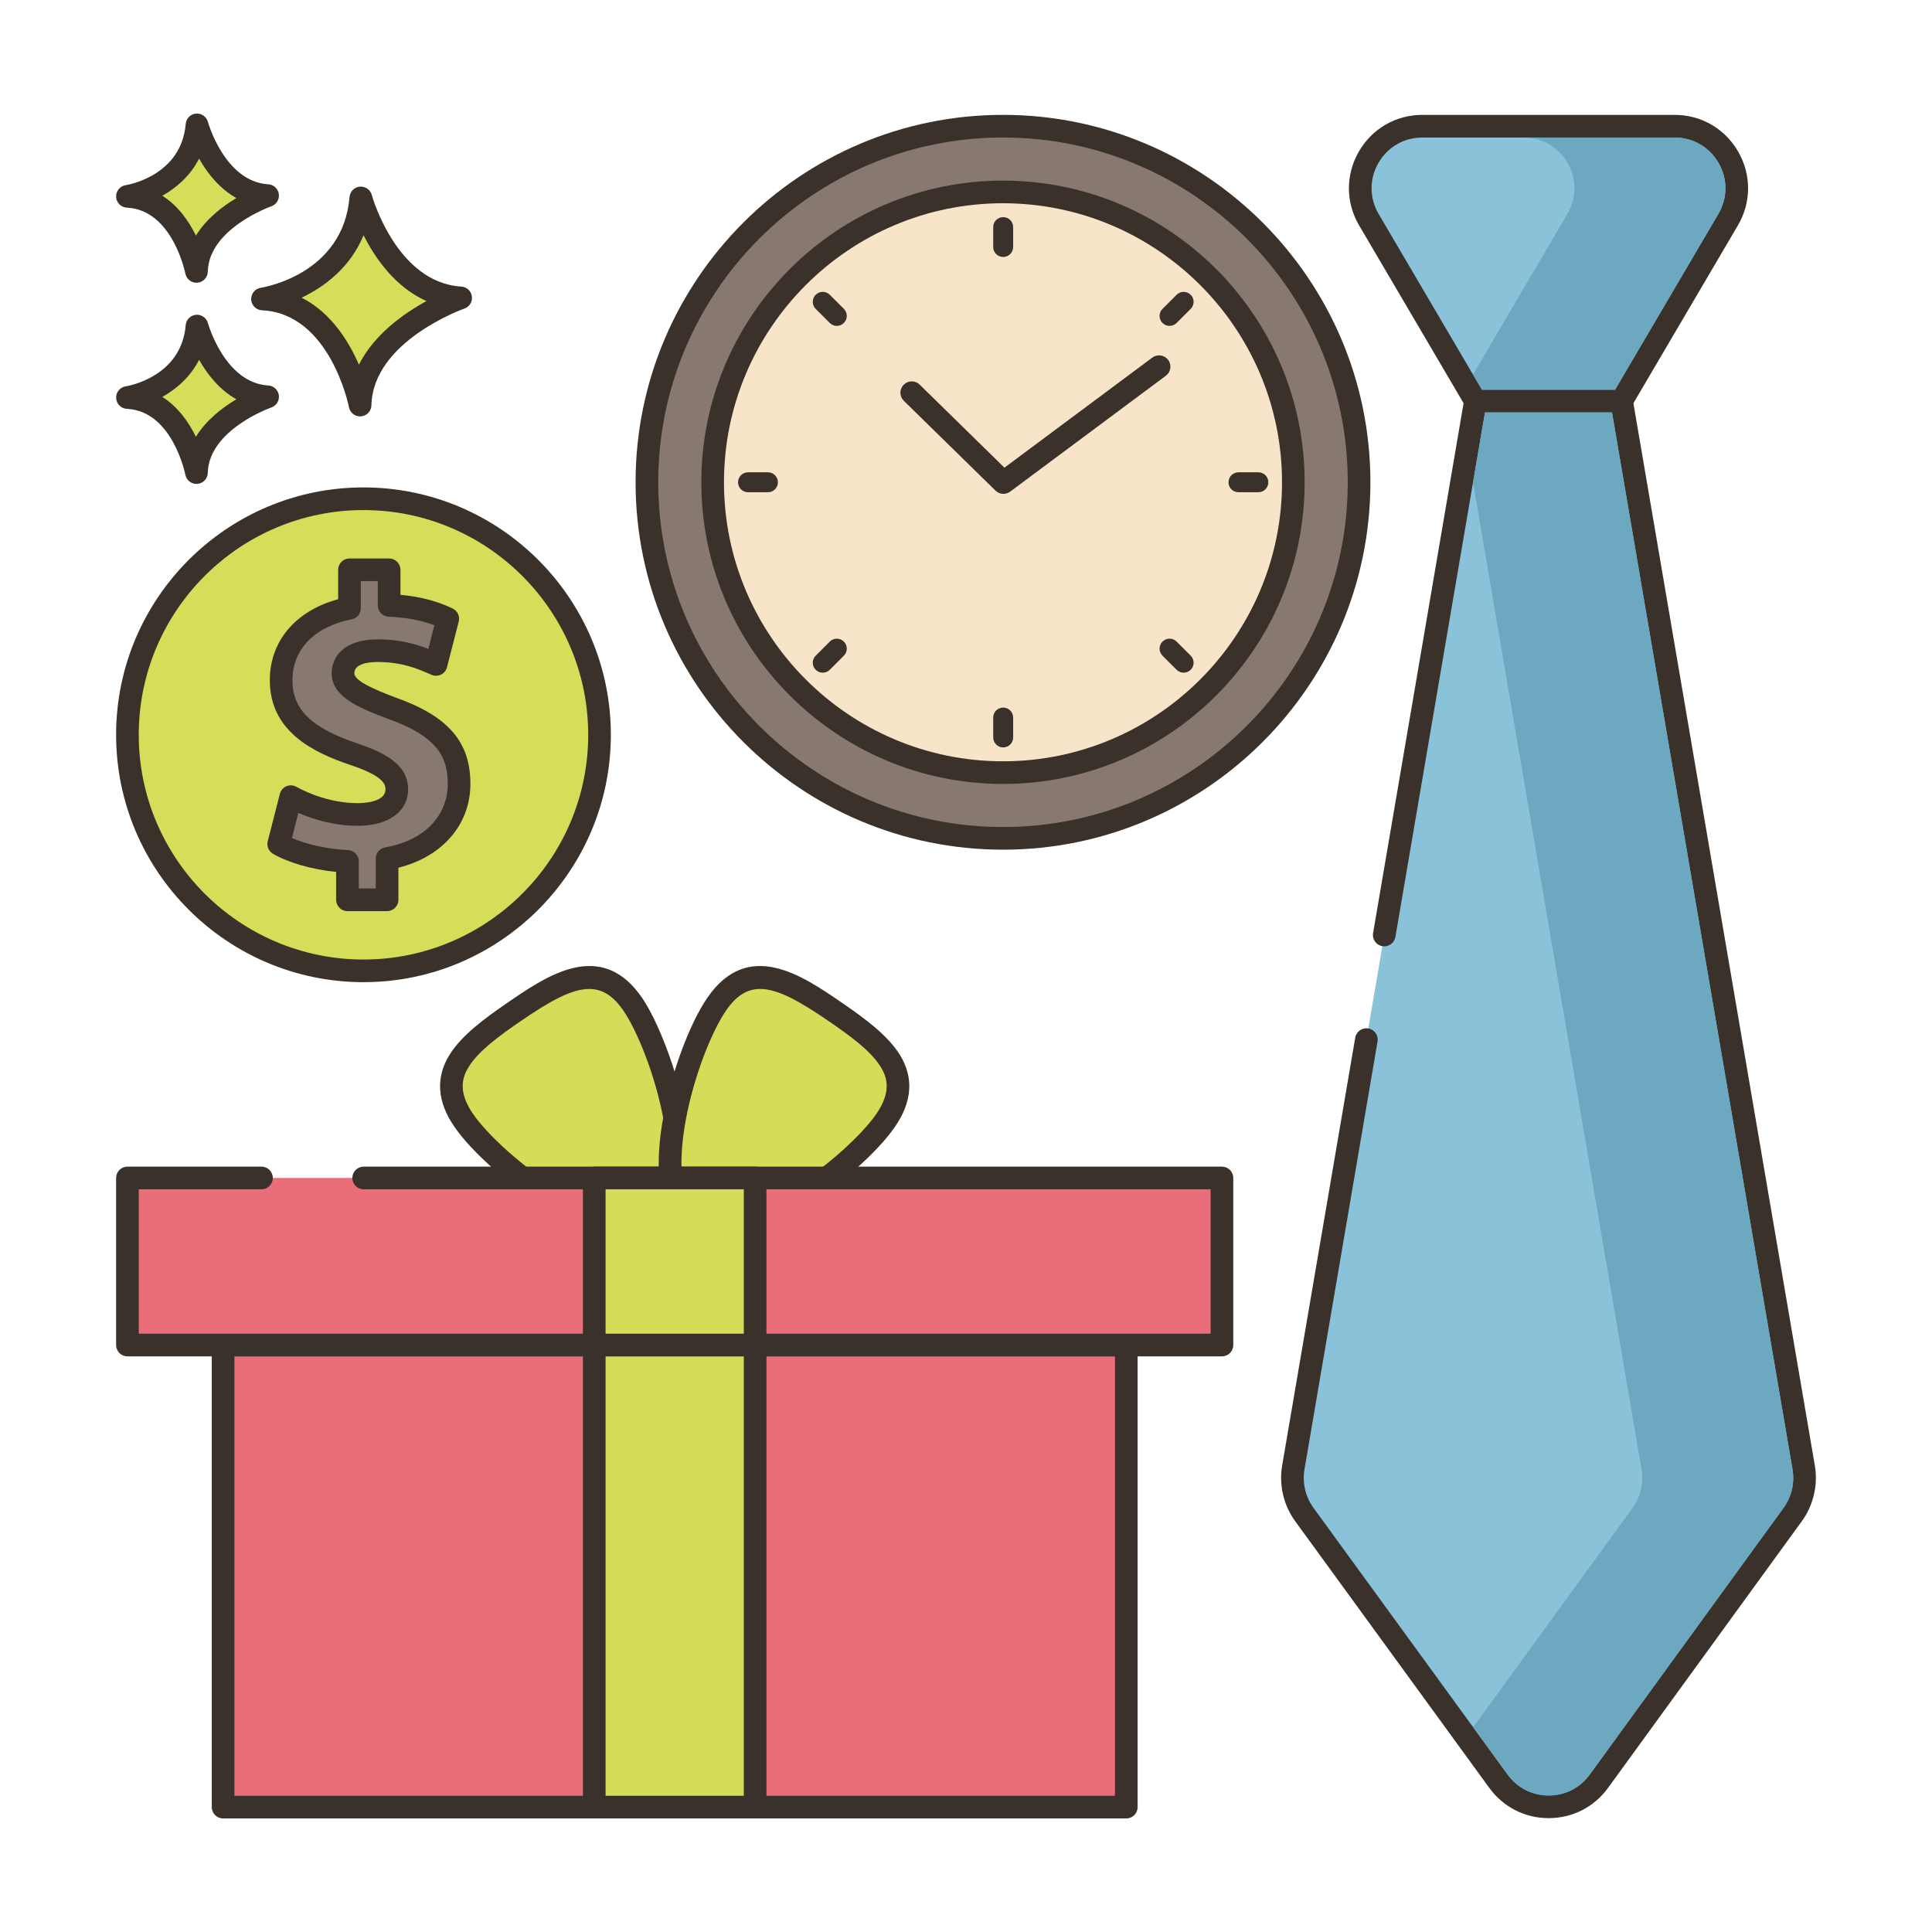 <svg id="Layer_1" enable-background="new 0 0 256 256" height="512" viewBox="0 0 256 256" width="512" xmlns="http://www.w3.org/2000/svg"><path d="m47.812 26.226c-.974 11.564-13.031 13.389-13.031 13.389 10.352.487 12.932 14.059 12.932 14.059.221-9.677 13.328-14.202 13.328-14.202-9.819-.587-13.229-13.246-13.229-13.246z" fill="#d5de58"/><path d="m61.131 37.975c-8.61-.515-11.839-12.024-11.87-12.14-.191-.702-.851-1.162-1.584-1.102-.725.066-1.298.642-1.359 1.367-.86 10.215-11.319 11.963-11.761 12.033-.763.115-1.313.79-1.273 1.561.04.77.657 1.384 1.428 1.421 9.033.425 11.505 12.718 11.528 12.842.138.711.76 1.217 1.473 1.217.042 0 .084-.001.126-.005.765-.064 1.357-.693 1.375-1.459.192-8.51 12.197-12.778 12.318-12.82.676-.235 1.092-.914.994-1.623s-.681-1.249-1.395-1.292zm-13.573 10.347c-1.357-3.131-3.711-6.908-7.591-8.878 2.933-1.405 6.412-3.913 8.206-8.274 1.552 3.071 4.201 6.881 8.339 8.723-3.01 1.641-6.927 4.407-8.954 8.429z" fill="#3a312a"/><path d="m26.102 43.207c-.689 8.179-9.217 9.47-9.217 9.47 7.322.344 9.147 9.944 9.147 9.944.156-6.844 9.427-10.045 9.427-10.045-6.945-.416-9.357-9.369-9.357-9.369z" fill="#d5de58"/><path d="m35.549 51.078c-5.77-.345-7.977-8.185-7.999-8.264-.188-.702-.863-1.164-1.581-1.102-.726.065-1.3.642-1.361 1.368-.579 6.871-7.651 8.066-7.947 8.113-.763.115-1.313.79-1.273 1.56.04.771.657 1.385 1.428 1.421 6.039.284 7.729 8.644 7.744 8.726.136.712.759 1.22 1.473 1.22.041 0 .083-.001.125-.005.765-.063 1.358-.694 1.376-1.461.13-5.709 8.336-8.634 8.416-8.662.677-.234 1.094-.913.997-1.622-.099-.707-.684-1.249-1.398-1.292zm-9.59 6.797c-.924-1.886-2.341-3.948-4.45-5.281 1.857-1.042 3.7-2.631 4.874-4.917 1.058 1.874 2.655 3.955 4.944 5.225-1.85 1.1-3.991 2.74-5.368 4.973z" fill="#3a312a"/><path d="m26.102 16.549c-.689 8.179-9.217 9.471-9.217 9.471 7.322.344 9.147 9.944 9.147 9.944.156-6.845 9.427-10.045 9.427-10.045-6.945-.416-9.357-9.37-9.357-9.37z" fill="#d5de58"/><path d="m35.549 24.421c-5.77-.345-7.977-8.186-7.999-8.265-.188-.702-.863-1.163-1.581-1.102-.726.065-1.3.642-1.361 1.368-.579 6.871-7.651 8.067-7.947 8.114-.763.115-1.313.79-1.273 1.561.04.77.657 1.384 1.428 1.421 6.039.284 7.729 8.644 7.744 8.726.136.712.759 1.22 1.473 1.22.041 0 .083-.001.125-.005.765-.063 1.358-.694 1.376-1.461.13-5.709 8.335-8.633 8.416-8.662.677-.234 1.094-.913.997-1.622-.099-.709-.684-1.25-1.398-1.293zm-9.59 6.796c-.924-1.886-2.341-3.948-4.45-5.281 1.857-1.041 3.7-2.63 4.874-4.917 1.058 1.874 2.656 3.956 4.944 5.225-1.85 1.1-3.991 2.74-5.368 4.973z" fill="#3a312a"/><circle cx="48.163" cy="97.364" fill="#d5de58" r="31.278"/><path d="m48.163 64.586c-18.074 0-32.778 14.704-32.778 32.778s14.704 32.778 32.778 32.778 32.778-14.704 32.778-32.778c0-18.073-14.704-32.778-32.778-32.778zm0 62.557c-16.42 0-29.778-13.358-29.778-29.778 0-16.419 13.358-29.778 29.778-29.778s29.778 13.358 29.778 29.778c0 16.419-13.358 29.778-29.778 29.778z" fill="#3a312a"/><path d="m51.882 93.827c-4.555-1.714-6.431-2.84-6.431-4.609 0-1.5 1.125-3.001 4.609-3.001 3.858 0 6.324 1.232 7.717 1.822l1.554-6.055c-1.769-.858-4.181-1.609-7.771-1.769v-4.717h-5.252v5.091c-5.734 1.125-9.057 4.823-9.057 9.54 0 5.199 3.912 7.879 9.646 9.807 3.966 1.34 5.681 2.627 5.681 4.662 0 2.145-2.09 3.323-5.145 3.323-3.484 0-6.645-1.125-8.896-2.358l-1.608 6.27c2.037 1.179 5.52 2.143 9.11 2.304v5.091h5.252v-5.467c6.163-1.071 9.54-5.144 9.54-9.914.001-4.821-2.572-7.769-8.949-10.02z" fill="#87796f"/><path d="m52.41 92.423c-2.7-1.016-5.46-2.191-5.46-3.205 0-1.306 1.948-1.501 3.109-1.501 3.209 0 5.327.92 6.729 1.53l.403.174c.402.17.859.157 1.25-.037.392-.193.68-.548.788-.971l1.555-6.056c.177-.691-.156-1.411-.799-1.723-2.006-.973-4.282-1.573-6.925-1.819v-3.316c0-.829-.672-1.5-1.5-1.5h-5.253c-.828 0-1.5.671-1.5 1.5v3.9c-5.62 1.519-9.057 5.544-9.057 10.73 0 6.772 5.701 9.558 10.666 11.228 4.097 1.385 4.661 2.376 4.661 3.241 0 1.735-3.036 1.823-3.645 1.823-3.659 0-6.693-1.362-8.177-2.173-.405-.222-.892-.244-1.317-.06-.425.185-.74.555-.855 1.003l-1.607 6.27c-.167.651.12 1.334.701 1.671 2.074 1.2 5.183 2.083 8.362 2.4v3.696c0 .829.672 1.5 1.5 1.5h5.252c.828 0 1.5-.671 1.5-1.5v-4.251c5.838-1.46 9.539-5.722 9.539-11.129.001-5.553-2.975-8.973-9.92-11.425zm-1.375 19.862c-.719.125-1.243.749-1.243 1.478v3.966h-2.252v-3.591c0-.802-.631-1.462-1.433-1.499-2.668-.12-5.444-.729-7.426-1.601l.852-3.322c1.932.836 4.706 1.705 7.9 1.705 4.036 0 6.645-1.893 6.645-4.823 0-3.356-3.221-4.907-6.702-6.084-6.126-2.06-8.625-4.49-8.625-8.385 0-4.087 2.933-7.104 7.846-8.068.703-.138 1.211-.755 1.211-1.472v-3.591h2.253v3.217c0 .803.632 1.463 1.434 1.499 2.331.104 4.328.478 6.065 1.138l-.804 3.13c-1.553-.607-3.748-1.265-6.696-1.265-4.505 0-6.109 2.325-6.109 4.501 0 2.989 3.209 4.434 7.433 6.023 6.597 2.329 7.948 5.125 7.948 8.607-.001 4.316-3.18 7.548-8.297 8.437z" fill="#3a312a"/><path d="m83.831 133.052c-4.25-6.184-9.571-3.187-15.755 1.063s-10.889 8.143-6.639 14.327 19.569 17.735 25.753 13.485c6.183-4.25.891-22.691-3.359-28.875z" fill="#d5dc57"/><path d="m85.067 132.202c-5.407-7.867-12.592-2.931-17.841.676-2.981 2.049-6.029 4.269-7.656 6.882-1.867 2.999-1.655 6.206.63 9.531 2.369 3.447 7.553 8.006 12.607 11.086 3.282 2.001 7.44 3.976 11.059 3.976 1.521 0 2.947-.349 4.173-1.191 7.548-5.186.988-25.197-2.972-30.96zm1.273 28.488c-2.133 1.467-6.609.394-11.972-2.874-5.275-3.216-9.877-7.578-11.695-10.224-2.067-3.008-1.383-4.918-.556-6.246 1.321-2.123 4.088-4.125 6.809-5.995 3.947-2.712 6.816-4.308 9.145-4.308 1.734 0 3.17.887 4.524 2.858 1.818 2.646 4.241 8.506 5.353 14.583 1.128 6.176.528 10.739-1.608 12.206z" fill="#3a312a"/><path d="m110.724 134.115c-6.184-4.25-11.505-7.247-15.755-1.063s-9.543 24.625-3.359 28.875 21.503-7.301 25.753-13.485c4.251-6.184-.455-10.077-6.639-14.327z" fill="#d5dc57"/><path d="m119.229 139.76c-1.626-2.613-4.674-4.833-7.655-6.882-5.247-3.606-12.435-8.542-17.841-.676-2.369 3.447-4.767 9.921-5.831 15.743-.982 5.371-1.283 12.371 2.859 15.218 1.226.842 2.651 1.191 4.172 1.191 3.619 0 7.777-1.975 11.06-3.976 5.054-3.081 10.237-7.64 12.606-11.086 2.286-3.326 2.498-6.533.63-9.532zm-3.102 7.832c-1.818 2.646-6.42 7.008-11.695 10.224-5.36 3.268-9.836 4.343-11.971 2.874-2.136-1.468-2.737-6.031-1.607-12.206 1.11-6.077 3.533-11.937 5.353-14.583 1.354-1.972 2.789-2.858 4.524-2.858 2.328 0 5.198 1.596 9.145 4.308 2.721 1.87 5.487 3.873 6.809 5.995.825 1.328 1.509 3.238-.558 6.246z" fill="#3a312a"/><path d="m29.562 178.225h119.677v61.227h-119.677z" fill="#ea6d7a"/><path d="m149.238 176.725h-119.676c-.828 0-1.5.671-1.5 1.5v61.227c0 .829.672 1.5 1.5 1.5h119.677c.828 0 1.5-.671 1.5-1.5v-61.227c-.001-.829-.673-1.5-1.501-1.5zm-1.5 61.226h-116.676v-58.227h116.677v58.227z" fill="#3a312a"/><path d="m16.885 156.086h145.03v22.138h-145.03z" fill="#ea6d7a"/><path d="m161.915 154.586h-113.728c-.828 0-1.5.671-1.5 1.5s.672 1.5 1.5 1.5h112.229v19.138h-142.031v-19.138h16.265c.828 0 1.5-.671 1.5-1.5s-.672-1.5-1.5-1.5h-17.765c-.828 0-1.5.671-1.5 1.5v22.138c0 .829.672 1.5 1.5 1.5h145.03c.828 0 1.5-.671 1.5-1.5v-22.138c0-.828-.672-1.5-1.5-1.5z" fill="#3a312a"/><path d="m78.742 178.225h21.317v61.225h-21.317z" fill="#d5dc57"/><path d="m100.059 176.725h-21.317c-.828 0-1.5.671-1.5 1.5v61.225c0 .829.672 1.5 1.5 1.5h21.316c.828 0 1.5-.671 1.5-1.5v-61.225c.001-.829-.671-1.5-1.499-1.5zm-1.5 61.225h-18.317v-58.225h18.316v58.225z" fill="#3a312a"/><path d="m78.742 156.086h21.317v22.138h-21.317z" fill="#d5dc57"/><path d="m100.059 154.586h-21.317c-.828 0-1.5.671-1.5 1.5v22.138c0 .829.672 1.5 1.5 1.5h21.316c.828 0 1.5-.671 1.5-1.5v-22.138c.001-.828-.671-1.5-1.499-1.5zm-1.5 22.139h-18.317v-19.138h18.316v19.138z" fill="#3a312a"/><path d="m238.998 194.458-24.133-141.317h-19.362l-12.083 70.754-2.367 13.859-9.683 56.7c-.374 2.187.152 4.432 1.458 6.225l25.729 35.349c3.286 4.515 10.021 4.512 13.304-.006l25.682-35.345c1.303-1.792 1.828-4.034 1.455-6.219z" fill="#8ac2d9"/><path d="m240.477 194.206-24.134-141.317c-.123-.721-.747-1.248-1.479-1.248h-19.361c-.731 0-1.355.527-1.479 1.248l-12.083 70.754c-.14.816.409 1.592 1.226 1.731.819.14 1.592-.409 1.731-1.226l11.87-69.506h16.83l23.922 140.068c.303 1.776-.131 3.63-1.189 5.086l-25.683 35.345c-1.279 1.761-3.261 2.771-5.438 2.772h-.003c-2.176 0-4.157-1.009-5.438-2.768l-25.729-35.349c-1.062-1.457-1.495-3.313-1.192-5.09l9.684-56.7c.14-.816-.409-1.592-1.226-1.731-.816-.136-1.592.409-1.731 1.226l-9.684 56.7c-.438 2.57.189 5.253 1.724 7.36l25.729 35.349c1.852 2.543 4.718 4.002 7.863 4.002h.004c3.147-.001 6.014-1.462 7.864-4.008l25.683-35.345c1.529-2.105 2.156-4.785 1.719-7.353z" fill="#3a312a"/><path d="m221.891 16.721h-33.414c-6.36 0-10.313 6.909-7.092 12.392l14.118 24.028h19.361l14.118-24.028c3.222-5.483-.731-12.392-7.091-12.392z" fill="#8ac2d9"/><path d="m230.332 20.116c-1.755-3.065-4.91-4.895-8.441-4.895h-33.414c-3.531 0-6.687 1.83-8.44 4.895s-1.733 6.712.056 9.757l14.118 24.028c.27.458.761.74 1.293.74h19.361c.532 0 1.023-.282 1.293-.74l14.118-24.028c1.788-3.044 1.81-6.692.056-9.757zm-2.643 8.238-13.684 23.288h-17.645l-13.684-23.288c-1.236-2.105-1.251-4.627-.038-6.747s3.395-3.385 5.837-3.385h33.414c2.442 0 4.624 1.265 5.837 3.385s1.201 4.641-.037 6.747z" fill="#3a312a"/><ellipse cx="132.902" cy="63.904" fill="#87796f" rx="47.183" ry="47.183" transform="matrix(.707 -.707 .707 .707 -6.261 112.693)"/><path d="m132.902 15.221c-26.844 0-48.683 21.839-48.683 48.683s21.839 48.683 48.683 48.683 48.683-21.839 48.683-48.683-21.839-48.683-48.683-48.683zm0 94.365c-25.189 0-45.683-20.493-45.683-45.683s20.493-45.683 45.683-45.683 45.683 20.493 45.683 45.683-20.493 45.683-45.683 45.683z" fill="#3a312a"/><ellipse cx="132.902" cy="63.904" fill="#f8e4c8" rx="38.472" ry="38.472" transform="matrix(.526 -.851 .851 .526 8.672 143.361)"/><g fill="#3a312a"><path d="m132.902 23.932c-22.04 0-39.972 17.931-39.972 39.972s17.932 39.972 39.972 39.972 39.972-17.931 39.972-39.972-17.932-39.972-39.972-39.972zm0 76.943c-20.387 0-36.972-16.585-36.972-36.972s16.585-36.972 36.972-36.972 36.972 16.585 36.972 36.972-16.585 36.972-36.972 36.972z"/><path d="m154.788 47.691c-.494-.664-1.435-.803-2.099-.308l-19.595 14.585-11.235-11.005c-.592-.579-1.541-.57-2.121.022s-.57 1.542.021 2.122l12.151 11.903c.29.284.669.428 1.05.428.313 0 .628-.098.896-.297l20.624-15.351c.666-.495.803-1.435.308-2.099z"/><path d="m132.928 28.769c-.729 0-1.321.591-1.321 1.32v2.641c0 .729.591 1.32 1.321 1.32.729 0 1.32-.591 1.32-1.32v-2.641c0-.729-.591-1.32-1.32-1.32z"/><path d="m132.928 93.758c-.729 0-1.321.591-1.321 1.32v2.641c0 .729.591 1.321 1.321 1.321.729 0 1.32-.591 1.32-1.321v-2.641c0-.729-.591-1.32-1.32-1.32z"/><path d="m166.743 62.583h-2.641c-.729 0-1.32.591-1.32 1.32s.591 1.321 1.32 1.321h2.641c.729 0 1.32-.591 1.32-1.321s-.591-1.32-1.32-1.32z"/><path d="m101.754 62.583h-2.641c-.729 0-1.32.591-1.32 1.32s.591 1.321 1.32 1.321h2.641c.729 0 1.321-.591 1.321-1.321s-.592-1.32-1.321-1.32z"/><path d="m157.772 39.06c-.516-.516-1.352-.516-1.867 0l-1.867 1.867c-.516.516-.516 1.352 0 1.867s1.352.516 1.867 0l1.867-1.867c.516-.516.516-1.352 0-1.867z"/><path d="m111.818 85.014c-.516-.516-1.352-.516-1.867 0l-1.867 1.867c-.516.516-.516 1.352 0 1.867.516.516 1.352.516 1.867 0l1.867-1.867c.516-.516.516-1.352 0-1.867z"/><path d="m157.772 86.881-1.867-1.867c-.516-.516-1.352-.516-1.867 0-.516.516-.516 1.352 0 1.867l1.867 1.867c.516.516 1.352.516 1.867 0 .516-.516.516-1.352 0-1.867z"/><path d="m111.818 40.927-1.867-1.867c-.516-.516-1.352-.516-1.867 0-.516.516-.516 1.352 0 1.867l1.867 1.867c.516.516 1.352.516 1.867 0s.516-1.352 0-1.867z"/></g><path d="m237.515 194.706-23.92-140.07h-16.83l-1.58 9.28 22.33 130.79c.31 1.78-.13 3.63-1.18 5.09l-21.13 29.07 4.57 6.28c1.28 1.76 3.26 2.77 5.43 2.77h.01c2.17 0 4.15-1.01 5.43-2.77l25.69-35.35c1.05-1.46 1.49-3.31 1.18-5.09z" fill="#6ca8bf"/><path d="m227.725 21.606c-1.21-2.12-3.39-3.38-5.83-3.38h-20c2.44 0 4.62 1.26 5.83 3.38 1.22 2.12 1.2 4.64-.04 6.75l-12.5 21.27 1.18 2.01h17.64l13.68-23.28c1.24-2.11 1.26-4.63.04-6.75z" fill="#6ca8bf"/></svg>